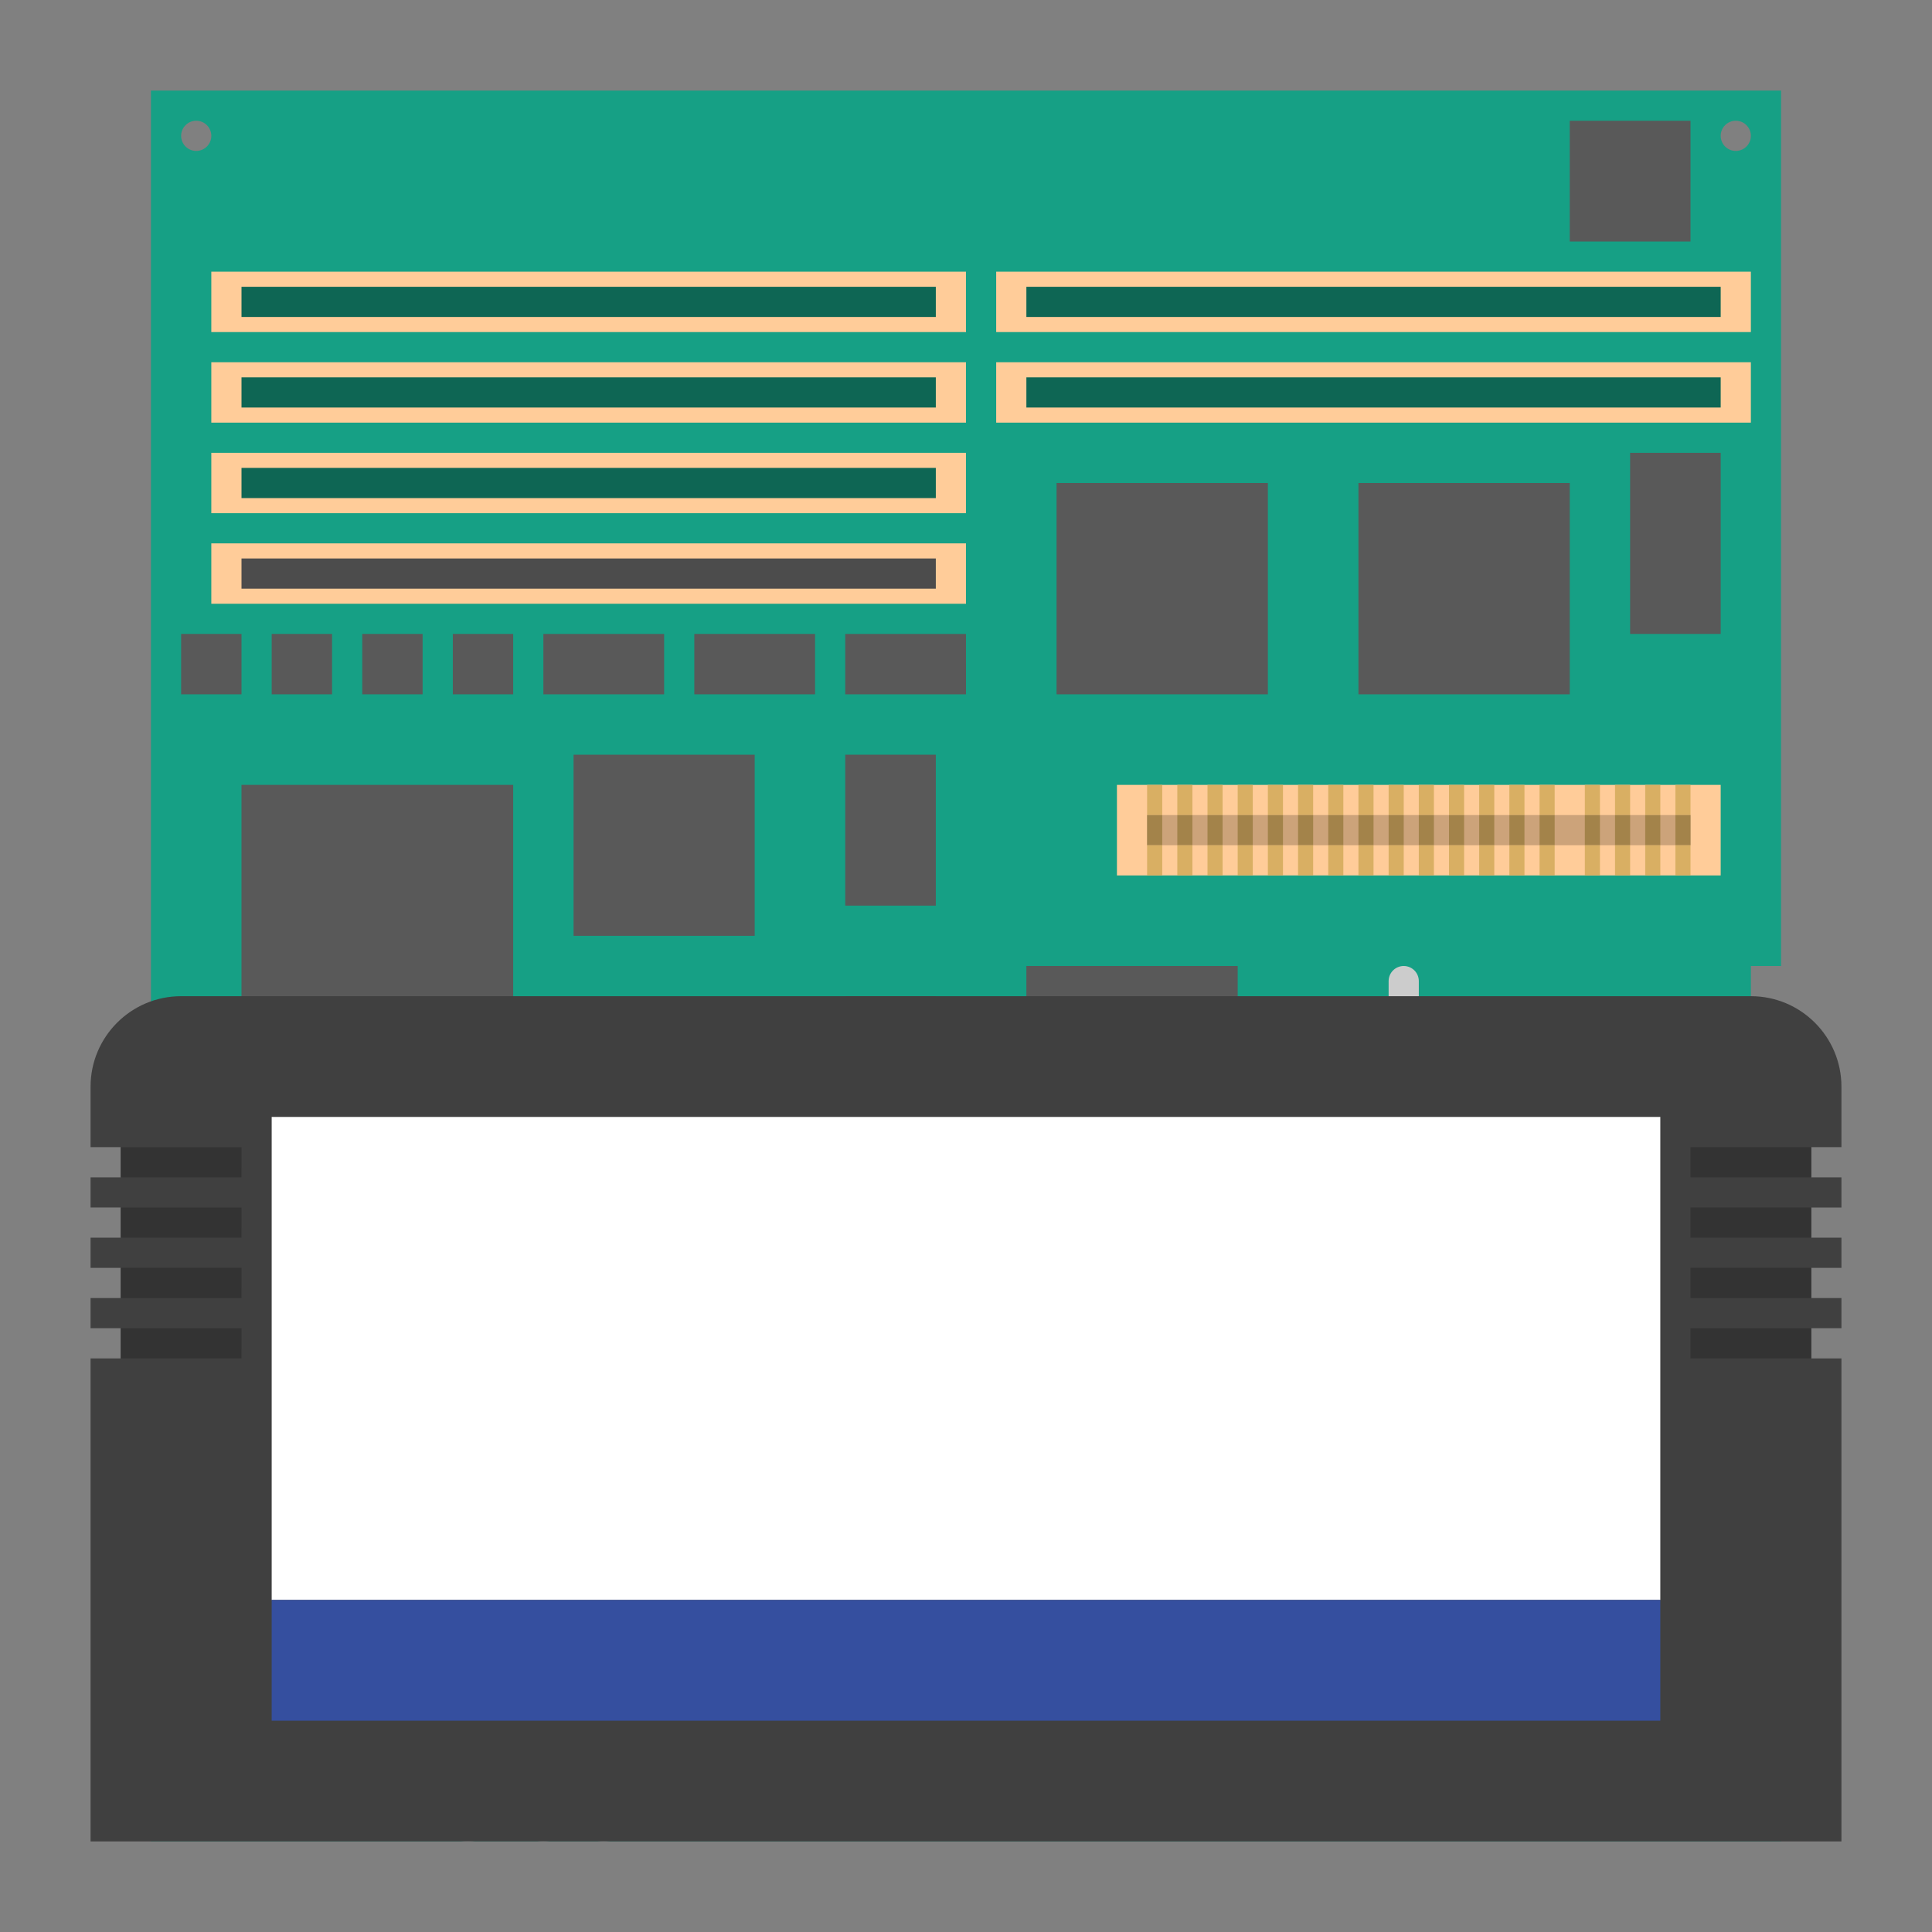 <?xml version="1.0" encoding="UTF-8" standalone="no"?>
<svg
   xmlns:dc="http://purl.org/dc/elements/1.1/"
   xmlns:cc="http://creativecommons.org/ns#"
   xmlns:rdf="http://www.w3.org/1999/02/22-rdf-syntax-ns#"
   xmlns:svg="http://www.w3.org/2000/svg"
   xmlns="http://www.w3.org/2000/svg"
   xmlns:sodipodi="http://sodipodi.sourceforge.net/DTD/sodipodi-0.dtd"
   xmlns:inkscape="http://www.inkscape.org/namespaces/inkscape"
   viewBox="0 0 341.333 341.333"
   height="256"
   width="256"
   xml:space="preserve"
   id="svg2"
   version="1.1"
   sodipodi:docname="Capcom - CP System III-content.svg"
   inkscape:version="0.92.2 (5c3e80d, 2017-08-06)"><rect x="0" y="0" width="341.333" height="341.333" fill="#808080" stroke="none"/><sodipodi:namedview
     pagecolor="#ffffff"
     bordercolor="#666666"
     borderopacity="1"
     objecttolerance="10"
     gridtolerance="10"
     guidetolerance="10"
     inkscape:pageopacity="0"
     inkscape:pageshadow="2"
     inkscape:window-width="730"
     inkscape:window-height="480"
     id="namedview201"
     showgrid="false"
     inkscape:pagecheckerboard="true"
     inkscape:zoom="0.69140623"
     inkscape:cx="170.66667"
     inkscape:cy="170.66667"
     inkscape:window-x="0"
     inkscape:window-y="0"
     inkscape:window-maximized="0"
     inkscape:current-layer="svg2" /><defs
     id="defs6"><clipPath
       id="clipPath18"
       clipPathUnits="userSpaceOnUse"><path
         id="path16"
         d="M 0,256 H 256 V 0 H 0 Z" /></clipPath><clipPath
       id="clipPath26"
       clipPathUnits="userSpaceOnUse"><path
         id="path24"
         d="M 4,252 H 252 V 4 H 4 Z" /></clipPath></defs><g
     id="g22"
     transform="matrix(1.333,0,0,-1.333,0,341.333)" /><path
     id="path38"
     style="fill:#16a085;fill-opacity:1;fill-rule:nonzero;stroke:none;stroke-width:1.333"
     d="m 306.667,26.667 c -1.472,0 -2.667,-1.195 -2.667,-2.667 0,-1.472 1.195,-2.667 2.667,-2.667 1.472,0 2.667,1.195 2.667,2.667 0,1.472 -1.195,2.667 -2.667,2.667 m 0,293.333 c -1.472,0 -2.667,-1.195 -2.667,-2.667 0,-1.472 1.195,-2.667 2.667,-2.667 1.472,0 2.667,1.195 2.667,2.667 0,1.472 -1.195,2.667 -2.667,2.667 M 34.667,26.667 C 33.195,26.667 32,25.472 32,24 c 0,-1.472 1.195,-2.667 2.667,-2.667 1.472,0 2.667,1.195 2.667,2.667 0,1.472 -1.195,2.667 -2.667,2.667 m 0,293.333 C 33.195,320 32,318.805 32,317.333 c 0,-1.472 1.195,-2.667 2.667,-2.667 1.472,0 2.667,1.195 2.667,2.667 0,1.472 -1.195,2.667 -2.667,2.667 M 314.667,170.667 V 16 H 26.667 V 325.333 H 314.667 v -96 h -5.333 V 208 h 5.333 v -16 h -5.333 v -21.333 z"
     inkscape:connector-curvature="0" /><path
     inkscape:connector-curvature="0"
     d="m 149.333,320 h -2.667 v -5.333 h 2.667 z"
     style="fill:#666666;fill-opacity:1;fill-rule:nonzero;stroke:none;stroke-width:1.333"
     id="path40" /><path
     inkscape:connector-curvature="0"
     d="M 154.667,320 H 152 v -5.333 h 2.667 z"
     style="fill:#e77f22;fill-opacity:1;fill-rule:nonzero;stroke:none;stroke-width:1.333"
     id="path42" /><path
     inkscape:connector-curvature="0"
     d="M 138.667,320 H 136 v -5.333 h 2.667 z"
     style="fill:#666666;fill-opacity:1;fill-rule:nonzero;stroke:none;stroke-width:1.333"
     id="path44" /><path
     inkscape:connector-curvature="0"
     d="m 144,320 h -2.667 v -5.333 H 144 Z"
     style="fill:#666666;fill-opacity:1;fill-rule:nonzero;stroke:none;stroke-width:1.333"
     id="path46" /><path
     inkscape:connector-curvature="0"
     d="m 128,320 h -2.667 v -5.333 H 128 Z"
     style="fill:#4b5da7;fill-opacity:1;fill-rule:nonzero;stroke:none;stroke-width:1.333"
     id="path48" /><path
     inkscape:connector-curvature="0"
     d="m 133.333,320 h -2.667 v -5.333 h 2.667 z"
     style="fill:#4b5da7;fill-opacity:1;fill-rule:nonzero;stroke:none;stroke-width:1.333"
     id="path50" /><path
     inkscape:connector-curvature="0"
     d="m 117.333,320 h -2.667 v -5.333 h 2.667 z"
     style="fill:#e77f22;fill-opacity:1;fill-rule:nonzero;stroke:none;stroke-width:1.333"
     id="path52" /><path
     inkscape:connector-curvature="0"
     d="M 122.667,320 H 120 v -5.333 h 2.667 z"
     style="fill:#e77f22;fill-opacity:1;fill-rule:nonzero;stroke:none;stroke-width:1.333"
     id="path54" /><path
     inkscape:connector-curvature="0"
     d="m 160,320 h -2.667 v -5.333 H 160 Z"
     style="fill:#e77f22;fill-opacity:1;fill-rule:nonzero;stroke:none;stroke-width:1.333"
     id="path56" /><path
     inkscape:connector-curvature="0"
     d="m 165.333,320 h -2.667 v -5.333 h 2.667 z"
     style="fill:#e77f22;fill-opacity:1;fill-rule:nonzero;stroke:none;stroke-width:1.333"
     id="path58" /><path
     inkscape:connector-curvature="0"
     d="M 170.667,320 H 168 v -5.333 h 2.667 z"
     style="fill:#e77f22;fill-opacity:1;fill-rule:nonzero;stroke:none;stroke-width:1.333"
     id="path60" /><path
     inkscape:connector-curvature="0"
     d="M 309.333,58.667 H 176 V 48 h 133.333 z"
     style="fill:#ffcc99;fill-opacity:1;fill-rule:nonzero;stroke:none;stroke-width:1.333"
     id="path62" /><path
     inkscape:connector-curvature="0"
     d="M 309.333,74.667 H 176 V 64 h 133.333 z"
     style="fill:#ffcc99;fill-opacity:1;fill-rule:nonzero;stroke:none;stroke-width:1.333"
     id="path64" /><path
     inkscape:connector-curvature="0"
     d="M 304,154.667 H 197.333 v -16 h 106.667 z"
     style="fill:#ffcc99;fill-opacity:1;fill-rule:nonzero;stroke:none;stroke-width:1.333"
     id="path66" /><path
     inkscape:connector-curvature="0"
     d="M 170.667,58.667 H 37.333 V 48 H 170.667 Z"
     style="fill:#ffcc99;fill-opacity:1;fill-rule:nonzero;stroke:none;stroke-width:1.333"
     id="path68" /><path
     inkscape:connector-curvature="0"
     d="M 170.667,74.667 H 37.333 V 64 H 170.667 Z"
     style="fill:#ffcc99;fill-opacity:1;fill-rule:nonzero;stroke:none;stroke-width:1.333"
     id="path70" /><path
     inkscape:connector-curvature="0"
     d="M 170.667,90.667 H 37.333 V 80 H 170.667 Z"
     style="fill:#ffcc99;fill-opacity:1;fill-rule:nonzero;stroke:none;stroke-width:1.333"
     id="path72" /><path
     inkscape:connector-curvature="0"
     d="M 170.667,106.667 H 37.333 V 96 H 170.667 Z"
     style="fill:#ffcc99;fill-opacity:1;fill-rule:nonzero;stroke:none;stroke-width:1.333"
     id="path74" /><path
     inkscape:connector-curvature="0"
     d="m 298.667,149.333 h -96 V 144 h 96 z"
     style="fill:#cca37a;fill-opacity:1;fill-rule:nonzero;stroke:none;stroke-width:1.333"
     id="path76" /><path
     inkscape:connector-curvature="0"
     d="m 205.333,144 h -2.667 v -5.333 h 2.667 z"
     style="fill:#d9af63;fill-opacity:1;fill-rule:nonzero;stroke:none;stroke-width:1.333"
     id="path78" /><path
     inkscape:connector-curvature="0"
     d="m 210.667,144 h -2.667 v -5.333 h 2.667 z"
     style="fill:#d9af63;fill-opacity:1;fill-rule:nonzero;stroke:none;stroke-width:1.333"
     id="path80" /><path
     inkscape:connector-curvature="0"
     d="m 216,144 h -2.667 v -5.333 h 2.667 z"
     style="fill:#d9af63;fill-opacity:1;fill-rule:nonzero;stroke:none;stroke-width:1.333"
     id="path82" /><path
     inkscape:connector-curvature="0"
     d="m 221.333,144 h -2.667 v -5.333 h 2.667 z"
     style="fill:#d9af63;fill-opacity:1;fill-rule:nonzero;stroke:none;stroke-width:1.333"
     id="path84" /><path
     inkscape:connector-curvature="0"
     d="m 226.667,144 h -2.667 v -5.333 h 2.667 z"
     style="fill:#d9af63;fill-opacity:1;fill-rule:nonzero;stroke:none;stroke-width:1.333"
     id="path86" /><path
     inkscape:connector-curvature="0"
     d="m 232,144 h -2.667 v -5.333 h 2.667 z"
     style="fill:#d9af63;fill-opacity:1;fill-rule:nonzero;stroke:none;stroke-width:1.333"
     id="path88" /><path
     inkscape:connector-curvature="0"
     d="m 237.333,144 h -2.667 v -5.333 h 2.667 z"
     style="fill:#d9af63;fill-opacity:1;fill-rule:nonzero;stroke:none;stroke-width:1.333"
     id="path90" /><path
     inkscape:connector-curvature="0"
     d="m 242.667,144 h -2.667 v -5.333 h 2.667 z"
     style="fill:#d9af63;fill-opacity:1;fill-rule:nonzero;stroke:none;stroke-width:1.333"
     id="path92" /><path
     inkscape:connector-curvature="0"
     d="m 248,144 h -2.667 v -5.333 h 2.667 z"
     style="fill:#d9af63;fill-opacity:1;fill-rule:nonzero;stroke:none;stroke-width:1.333"
     id="path94" /><path
     inkscape:connector-curvature="0"
     d="m 253.333,144 h -2.667 v -5.333 h 2.667 z"
     style="fill:#d9af63;fill-opacity:1;fill-rule:nonzero;stroke:none;stroke-width:1.333"
     id="path96" /><path
     inkscape:connector-curvature="0"
     d="m 258.667,144 h -2.667 v -5.333 h 2.667 z"
     style="fill:#d9af63;fill-opacity:1;fill-rule:nonzero;stroke:none;stroke-width:1.333"
     id="path98" /><path
     inkscape:connector-curvature="0"
     d="m 264,144 h -2.667 v -5.333 h 2.667 z"
     style="fill:#d9af63;fill-opacity:1;fill-rule:nonzero;stroke:none;stroke-width:1.333"
     id="path100" /><path
     inkscape:connector-curvature="0"
     d="m 269.333,144 h -2.667 v -5.333 h 2.667 z"
     style="fill:#d9af63;fill-opacity:1;fill-rule:nonzero;stroke:none;stroke-width:1.333"
     id="path102" /><path
     inkscape:connector-curvature="0"
     d="m 274.667,144 h -2.667 v -5.333 h 2.667 z"
     style="fill:#d9af63;fill-opacity:1;fill-rule:nonzero;stroke:none;stroke-width:1.333"
     id="path104" /><path
     inkscape:connector-curvature="0"
     d="m 282.667,144 h -2.667 v -5.333 h 2.667 z"
     style="fill:#d9af63;fill-opacity:1;fill-rule:nonzero;stroke:none;stroke-width:1.333"
     id="path106" /><path
     inkscape:connector-curvature="0"
     d="m 288,144 h -2.667 v -5.333 h 2.667 z"
     style="fill:#d9af63;fill-opacity:1;fill-rule:nonzero;stroke:none;stroke-width:1.333"
     id="path108" /><path
     inkscape:connector-curvature="0"
     d="m 293.333,144 h -2.667 v -5.333 h 2.667 z"
     style="fill:#d9af63;fill-opacity:1;fill-rule:nonzero;stroke:none;stroke-width:1.333"
     id="path110" /><path
     inkscape:connector-curvature="0"
     d="m 298.667,144 h -2.667 v -5.333 h 2.667 z"
     style="fill:#d9af63;fill-opacity:1;fill-rule:nonzero;stroke:none;stroke-width:1.333"
     id="path112" /><path
     inkscape:connector-curvature="0"
     d="m 205.333,149.333 h -2.667 V 144 h 2.667 z"
     style="fill:#a3834a;fill-opacity:1;fill-rule:nonzero;stroke:none;stroke-width:1.333"
     id="path114" /><path
     inkscape:connector-curvature="0"
     d="m 210.667,149.333 h -2.667 V 144 h 2.667 z"
     style="fill:#a3834a;fill-opacity:1;fill-rule:nonzero;stroke:none;stroke-width:1.333"
     id="path116" /><path
     inkscape:connector-curvature="0"
     d="m 216,149.333 h -2.667 V 144 h 2.667 z"
     style="fill:#a3834a;fill-opacity:1;fill-rule:nonzero;stroke:none;stroke-width:1.333"
     id="path118" /><path
     inkscape:connector-curvature="0"
     d="m 221.333,149.333 h -2.667 V 144 h 2.667 z"
     style="fill:#a3834a;fill-opacity:1;fill-rule:nonzero;stroke:none;stroke-width:1.333"
     id="path120" /><path
     inkscape:connector-curvature="0"
     d="m 226.667,149.333 h -2.667 V 144 h 2.667 z"
     style="fill:#a3834a;fill-opacity:1;fill-rule:nonzero;stroke:none;stroke-width:1.333"
     id="path122" /><path
     inkscape:connector-curvature="0"
     d="m 232,149.333 h -2.667 V 144 h 2.667 z"
     style="fill:#a3834a;fill-opacity:1;fill-rule:nonzero;stroke:none;stroke-width:1.333"
     id="path124" /><path
     inkscape:connector-curvature="0"
     d="m 237.333,149.333 h -2.667 V 144 h 2.667 z"
     style="fill:#a3834a;fill-opacity:1;fill-rule:nonzero;stroke:none;stroke-width:1.333"
     id="path126" /><path
     inkscape:connector-curvature="0"
     d="m 242.667,149.333 h -2.667 V 144 h 2.667 z"
     style="fill:#a3834a;fill-opacity:1;fill-rule:nonzero;stroke:none;stroke-width:1.333"
     id="path128" /><path
     inkscape:connector-curvature="0"
     d="m 248,149.333 h -2.667 V 144 h 2.667 z"
     style="fill:#a3834a;fill-opacity:1;fill-rule:nonzero;stroke:none;stroke-width:1.333"
     id="path130" /><path
     inkscape:connector-curvature="0"
     d="m 253.333,149.333 h -2.667 V 144 h 2.667 z"
     style="fill:#a3834a;fill-opacity:1;fill-rule:nonzero;stroke:none;stroke-width:1.333"
     id="path132" /><path
     inkscape:connector-curvature="0"
     d="m 258.667,149.333 h -2.667 V 144 h 2.667 z"
     style="fill:#a3834a;fill-opacity:1;fill-rule:nonzero;stroke:none;stroke-width:1.333"
     id="path134" /><path
     inkscape:connector-curvature="0"
     d="m 264,149.333 h -2.667 V 144 h 2.667 z"
     style="fill:#a3834a;fill-opacity:1;fill-rule:nonzero;stroke:none;stroke-width:1.333"
     id="path136" /><path
     inkscape:connector-curvature="0"
     d="m 269.333,149.333 h -2.667 V 144 h 2.667 z"
     style="fill:#a3834a;fill-opacity:1;fill-rule:nonzero;stroke:none;stroke-width:1.333"
     id="path138" /><path
     inkscape:connector-curvature="0"
     d="m 274.667,149.333 h -2.667 V 144 h 2.667 z"
     style="fill:#a3834a;fill-opacity:1;fill-rule:nonzero;stroke:none;stroke-width:1.333"
     id="path140" /><path
     inkscape:connector-curvature="0"
     d="m 282.667,149.333 h -2.667 V 144 h 2.667 z"
     style="fill:#a3834a;fill-opacity:1;fill-rule:nonzero;stroke:none;stroke-width:1.333"
     id="path142" /><path
     inkscape:connector-curvature="0"
     d="m 288,149.333 h -2.667 V 144 h 2.667 z"
     style="fill:#a3834a;fill-opacity:1;fill-rule:nonzero;stroke:none;stroke-width:1.333"
     id="path144" /><path
     inkscape:connector-curvature="0"
     d="m 293.333,149.333 h -2.667 V 144 h 2.667 z"
     style="fill:#a3834a;fill-opacity:1;fill-rule:nonzero;stroke:none;stroke-width:1.333"
     id="path146" /><path
     inkscape:connector-curvature="0"
     d="m 298.667,149.333 h -2.667 V 144 h 2.667 z"
     style="fill:#a3834a;fill-opacity:1;fill-rule:nonzero;stroke:none;stroke-width:1.333"
     id="path148" /><path
     inkscape:connector-curvature="0"
     d="m 205.333,154.667 h -2.667 v -5.333 h 2.667 z"
     style="fill:#d9af63;fill-opacity:1;fill-rule:nonzero;stroke:none;stroke-width:1.333"
     id="path150" /><path
     inkscape:connector-curvature="0"
     d="m 210.667,154.667 h -2.667 v -5.333 h 2.667 z"
     style="fill:#d9af63;fill-opacity:1;fill-rule:nonzero;stroke:none;stroke-width:1.333"
     id="path152" /><path
     inkscape:connector-curvature="0"
     d="m 216,154.667 h -2.667 v -5.333 h 2.667 z"
     style="fill:#d9af63;fill-opacity:1;fill-rule:nonzero;stroke:none;stroke-width:1.333"
     id="path154" /><path
     inkscape:connector-curvature="0"
     d="m 221.333,154.667 h -2.667 v -5.333 h 2.667 z"
     style="fill:#d9af63;fill-opacity:1;fill-rule:nonzero;stroke:none;stroke-width:1.333"
     id="path156" /><path
     inkscape:connector-curvature="0"
     d="m 226.667,154.667 h -2.667 v -5.333 h 2.667 z"
     style="fill:#d9af63;fill-opacity:1;fill-rule:nonzero;stroke:none;stroke-width:1.333"
     id="path158" /><path
     inkscape:connector-curvature="0"
     d="m 232,154.667 h -2.667 v -5.333 h 2.667 z"
     style="fill:#d9af63;fill-opacity:1;fill-rule:nonzero;stroke:none;stroke-width:1.333"
     id="path160" /><path
     inkscape:connector-curvature="0"
     d="m 237.333,154.667 h -2.667 v -5.333 h 2.667 z"
     style="fill:#d9af63;fill-opacity:1;fill-rule:nonzero;stroke:none;stroke-width:1.333"
     id="path162" /><path
     inkscape:connector-curvature="0"
     d="m 242.667,154.667 h -2.667 v -5.333 h 2.667 z"
     style="fill:#d9af63;fill-opacity:1;fill-rule:nonzero;stroke:none;stroke-width:1.333"
     id="path164" /><path
     inkscape:connector-curvature="0"
     d="m 248,154.667 h -2.667 v -5.333 h 2.667 z"
     style="fill:#d9af63;fill-opacity:1;fill-rule:nonzero;stroke:none;stroke-width:1.333"
     id="path166" /><path
     inkscape:connector-curvature="0"
     d="m 253.333,154.667 h -2.667 v -5.333 h 2.667 z"
     style="fill:#d9af63;fill-opacity:1;fill-rule:nonzero;stroke:none;stroke-width:1.333"
     id="path168" /><path
     inkscape:connector-curvature="0"
     d="m 258.667,154.667 h -2.667 v -5.333 h 2.667 z"
     style="fill:#d9af63;fill-opacity:1;fill-rule:nonzero;stroke:none;stroke-width:1.333"
     id="path170" /><path
     inkscape:connector-curvature="0"
     d="m 264,154.667 h -2.667 v -5.333 h 2.667 z"
     style="fill:#d9af63;fill-opacity:1;fill-rule:nonzero;stroke:none;stroke-width:1.333"
     id="path172" /><path
     inkscape:connector-curvature="0"
     d="m 269.333,154.667 h -2.667 v -5.333 h 2.667 z"
     style="fill:#d9af63;fill-opacity:1;fill-rule:nonzero;stroke:none;stroke-width:1.333"
     id="path174" /><path
     inkscape:connector-curvature="0"
     d="m 274.667,154.667 h -2.667 v -5.333 h 2.667 z"
     style="fill:#d9af63;fill-opacity:1;fill-rule:nonzero;stroke:none;stroke-width:1.333"
     id="path176" /><path
     inkscape:connector-curvature="0"
     d="m 282.667,154.667 h -2.667 v -5.333 h 2.667 z"
     style="fill:#d9af63;fill-opacity:1;fill-rule:nonzero;stroke:none;stroke-width:1.333"
     id="path178" /><path
     inkscape:connector-curvature="0"
     d="m 288,154.667 h -2.667 v -5.333 h 2.667 z"
     style="fill:#d9af63;fill-opacity:1;fill-rule:nonzero;stroke:none;stroke-width:1.333"
     id="path180" /><path
     inkscape:connector-curvature="0"
     d="m 293.333,154.667 h -2.667 v -5.333 h 2.667 z"
     style="fill:#d9af63;fill-opacity:1;fill-rule:nonzero;stroke:none;stroke-width:1.333"
     id="path182" /><path
     inkscape:connector-curvature="0"
     d="m 298.667,154.667 h -2.667 v -5.333 h 2.667 z"
     style="fill:#d9af63;fill-opacity:1;fill-rule:nonzero;stroke:none;stroke-width:1.333"
     id="path184" /><path
     inkscape:connector-curvature="0"
     d="M 165.333,56 H 42.667 V 50.667 H 165.333 Z"
     style="fill:#0e6654;fill-opacity:1;fill-rule:nonzero;stroke:none;stroke-width:1.333"
     id="path186" /><path
     inkscape:connector-curvature="0"
     d="M 165.333,72 H 42.667 V 66.667 H 165.333 Z"
     style="fill:#0e6654;fill-opacity:1;fill-rule:nonzero;stroke:none;stroke-width:1.333"
     id="path188" /><path
     inkscape:connector-curvature="0"
     d="M 304,56 H 181.333 v -5.333 h 122.667 z"
     style="fill:#0e6654;fill-opacity:1;fill-rule:nonzero;stroke:none;stroke-width:1.333"
     id="path190" /><path
     inkscape:connector-curvature="0"
     d="M 304,72 H 181.333 V 66.667 h 122.667 z"
     style="fill:#0e6654;fill-opacity:1;fill-rule:nonzero;stroke:none;stroke-width:1.333"
     id="path192" /><path
     inkscape:connector-curvature="0"
     d="M 165.333,88 H 42.667 V 82.667 H 165.333 Z"
     style="fill:#0e6654;fill-opacity:1;fill-rule:nonzero;stroke:none;stroke-width:1.333"
     id="path194" /><path
     inkscape:connector-curvature="0"
     d="M 165.333,104 H 42.667 V 98.667 H 165.333 Z"
     style="fill:#4c4c4c;fill-opacity:1;fill-rule:nonzero;stroke:none;stroke-width:1.333"
     id="path196" /><path
     inkscape:connector-curvature="0"
     d="M 224,122.667 H 186.667 V 85.333 h 37.333 z"
     style="fill:#595959;fill-opacity:1;fill-rule:nonzero;stroke:none;stroke-width:1.333"
     id="path198" /><path
     inkscape:connector-curvature="0"
     d="M 277.333,122.667 H 240 V 85.333 h 37.333 z"
     style="fill:#595959;fill-opacity:1;fill-rule:nonzero;stroke:none;stroke-width:1.333"
     id="path200" /><path
     inkscape:connector-curvature="0"
     d="m 304,112 h -16 V 80 h 16 z"
     style="fill:#595959;fill-opacity:1;fill-rule:nonzero;stroke:none;stroke-width:1.333"
     id="path202" /><path
     inkscape:connector-curvature="0"
     d="M 298.667,42.667 H 277.333 V 21.333 h 21.333 z"
     style="fill:#595959;fill-opacity:1;fill-rule:nonzero;stroke:none;stroke-width:1.333"
     id="path204" /><path
     inkscape:connector-curvature="0"
     d="M 90.667,186.667 H 42.667 v -48 h 48 z"
     style="fill:#595959;fill-opacity:1;fill-rule:nonzero;stroke:none;stroke-width:1.333"
     id="path206" /><path
     inkscape:connector-curvature="0"
     d="m 133.333,165.333 h -32 v -32 h 32 z"
     style="fill:#595959;fill-opacity:1;fill-rule:nonzero;stroke:none;stroke-width:1.333"
     id="path208" /><path
     inkscape:connector-curvature="0"
     d="m 165.333,160 h -16 v -26.667 h 16 z"
     style="fill:#595959;fill-opacity:1;fill-rule:nonzero;stroke:none;stroke-width:1.333"
     id="path210" /><path
     inkscape:connector-curvature="0"
     d="m 165.333,186.667 h -16 V 176 h 16 z"
     style="fill:#595959;fill-opacity:1;fill-rule:nonzero;stroke:none;stroke-width:1.333"
     id="path212" /><path
     inkscape:connector-curvature="0"
     d="m 149.333,224 h -10.667 v -26.667 h 10.667 z"
     style="fill:#595959;fill-opacity:1;fill-rule:nonzero;stroke:none;stroke-width:1.333"
     id="path214" /><path
     inkscape:connector-curvature="0"
     d="m 165.333,224 h -10.667 v -26.667 h 10.667 z"
     style="fill:#595959;fill-opacity:1;fill-rule:nonzero;stroke:none;stroke-width:1.333"
     id="path216" /><path
     inkscape:connector-curvature="0"
     d="m 218.667,208 h -37.333 v -37.333 h 37.333 z"
     style="fill:#595959;fill-opacity:1;fill-rule:nonzero;stroke:none;stroke-width:1.333"
     id="path218" /><path
     inkscape:connector-curvature="0"
     d="M 48,250.667 H 37.333 v -32 h 10.667 z"
     style="fill:#595959;fill-opacity:1;fill-rule:nonzero;stroke:none;stroke-width:1.333"
     id="path220" /><path
     inkscape:connector-curvature="0"
     d="M 64,250.667 H 53.333 v -32 h 10.667 z"
     style="fill:#595959;fill-opacity:1;fill-rule:nonzero;stroke:none;stroke-width:1.333"
     id="path222" /><path
     inkscape:connector-curvature="0"
     d="M 80,250.667 H 69.333 v -32 h 10.667 z"
     style="fill:#595959;fill-opacity:1;fill-rule:nonzero;stroke:none;stroke-width:1.333"
     id="path224" /><path
     inkscape:connector-curvature="0"
     d="M 96,250.667 H 85.333 v -32 h 10.667 z"
     style="fill:#595959;fill-opacity:1;fill-rule:nonzero;stroke:none;stroke-width:1.333"
     id="path226" /><path
     inkscape:connector-curvature="0"
     d="m 112,250.667 h -10.667 v -32 H 112 Z"
     style="fill:#595959;fill-opacity:1;fill-rule:nonzero;stroke:none;stroke-width:1.333"
     id="path228" /><path
     inkscape:connector-curvature="0"
     d="M 128,240 H 117.333 V 229.333 H 128 Z"
     style="fill:#595959;fill-opacity:1;fill-rule:nonzero;stroke:none;stroke-width:1.333"
     id="path230" /><path
     inkscape:connector-curvature="0"
     d="M 144,240 H 133.333 V 229.333 H 144 Z"
     style="fill:#595959;fill-opacity:1;fill-rule:nonzero;stroke:none;stroke-width:1.333"
     id="path232" /><path
     inkscape:connector-curvature="0"
     d="M 160,240 H 149.333 V 229.333 H 160 Z"
     style="fill:#595959;fill-opacity:1;fill-rule:nonzero;stroke:none;stroke-width:1.333"
     id="path234" /><path
     inkscape:connector-curvature="0"
     d="M 176,240 H 165.333 V 229.333 H 176 Z"
     style="fill:#595959;fill-opacity:1;fill-rule:nonzero;stroke:none;stroke-width:1.333"
     id="path236" /><path
     inkscape:connector-curvature="0"
     d="m 128,250.667 h -10.667 v -5.333 H 128 Z"
     style="fill:#595959;fill-opacity:1;fill-rule:nonzero;stroke:none;stroke-width:1.333"
     id="path238" /><path
     inkscape:connector-curvature="0"
     d="m 144,250.667 h -10.667 v -5.333 H 144 Z"
     style="fill:#595959;fill-opacity:1;fill-rule:nonzero;stroke:none;stroke-width:1.333"
     id="path240" /><path
     inkscape:connector-curvature="0"
     d="m 160,250.667 h -10.667 v -5.333 H 160 Z"
     style="fill:#595959;fill-opacity:1;fill-rule:nonzero;stroke:none;stroke-width:1.333"
     id="path242" /><path
     inkscape:connector-curvature="0"
     d="m 176,250.667 h -10.667 v -5.333 H 176 Z"
     style="fill:#595959;fill-opacity:1;fill-rule:nonzero;stroke:none;stroke-width:1.333"
     id="path244" /><path
     inkscape:connector-curvature="0"
     d="M 170.667,122.667 H 149.333 V 112 h 21.333 z"
     style="fill:#595959;fill-opacity:1;fill-rule:nonzero;stroke:none;stroke-width:1.333"
     id="path246" /><path
     inkscape:connector-curvature="0"
     d="M 144,122.667 H 122.667 V 112 H 144 Z"
     style="fill:#595959;fill-opacity:1;fill-rule:nonzero;stroke:none;stroke-width:1.333"
     id="path248" /><path
     inkscape:connector-curvature="0"
     d="M 117.333,122.667 H 96 V 112 h 21.333 z"
     style="fill:#595959;fill-opacity:1;fill-rule:nonzero;stroke:none;stroke-width:1.333"
     id="path250" /><path
     inkscape:connector-curvature="0"
     d="M 74.667,122.667 H 64 V 112 h 10.667 z"
     style="fill:#595959;fill-opacity:1;fill-rule:nonzero;stroke:none;stroke-width:1.333"
     id="path252" /><path
     inkscape:connector-curvature="0"
     d="M 42.667,122.667 H 32 V 112 h 10.667 z"
     style="fill:#595959;fill-opacity:1;fill-rule:nonzero;stroke:none;stroke-width:1.333"
     id="path254" /><path
     inkscape:connector-curvature="0"
     d="M 90.667,122.667 H 80 V 112 h 10.667 z"
     style="fill:#595959;fill-opacity:1;fill-rule:nonzero;stroke:none;stroke-width:1.333"
     id="path256" /><path
     inkscape:connector-curvature="0"
     d="M 58.667,122.667 H 48 V 112 h 10.667 z"
     style="fill:#595959;fill-opacity:1;fill-rule:nonzero;stroke:none;stroke-width:1.333"
     id="path258" /><path
     inkscape:connector-curvature="0"
     d="M 208,282.667 H 197.333 V 256 h 10.667 z"
     style="fill:#595959;fill-opacity:1;fill-rule:nonzero;stroke:none;stroke-width:1.333"
     id="path260" /><path
     inkscape:connector-curvature="0"
     d="M 229.333,282.667 H 218.667 V 256 h 10.667 z"
     style="fill:#595959;fill-opacity:1;fill-rule:nonzero;stroke:none;stroke-width:1.333"
     id="path262" /><path
     inkscape:connector-curvature="0"
     d="M 256,314.667 H 245.333 V 288 h 10.667 z"
     style="fill:#595959;fill-opacity:1;fill-rule:nonzero;stroke:none;stroke-width:1.333"
     id="path264" /><path
     inkscape:connector-curvature="0"
     d="M 277.333,314.667 H 266.667 V 288 h 10.667 z"
     style="fill:#595959;fill-opacity:1;fill-rule:nonzero;stroke:none;stroke-width:1.333"
     id="path266" /><path
     inkscape:connector-curvature="0"
     d="M 106.667,272 H 90.667 v -16 h 16 z"
     style="fill:#b3b3b3;fill-opacity:1;fill-rule:nonzero;stroke:none;stroke-width:1.333"
     id="path268" /><path
     id="path272"
     style="fill:#595959;fill-opacity:1;fill-rule:nonzero;stroke:none;stroke-width:1.333"
     d="m 104,264 c 0,2.945 -2.388,5.333 -5.333,5.333 -2.945,0 -5.333,-2.388 -5.333,-5.333 0,-2.945 2.388,-5.333 5.333,-5.333 C 101.612,258.667 104,261.055 104,264"
     inkscape:connector-curvature="0" /><path
     inkscape:connector-curvature="0"
     d="m 304,309.333 h -16 v -16 h 16 z"
     style="fill:#b3b3b3;fill-opacity:1;fill-rule:nonzero;stroke:none;stroke-width:1.333"
     id="path274" /><path
     id="path278"
     style="fill:#354f9f;fill-opacity:1;fill-rule:nonzero;stroke:none;stroke-width:1.333"
     d="m 301.333,301.333 c 0,2.945 -2.388,5.333 -5.333,5.333 -2.945,0 -5.333,-2.388 -5.333,-5.333 0,-2.945 2.388,-5.333 5.333,-5.333 2.945,0 5.333,2.388 5.333,5.333"
     inkscape:connector-curvature="0" /><path
     inkscape:connector-curvature="0"
     d="M 122.667,277.333 H 112 V 256 h 10.667 z"
     style="fill:#595959;fill-opacity:1;fill-rule:nonzero;stroke:none;stroke-width:1.333"
     id="path280" /><path
     inkscape:connector-curvature="0"
     d="m 170.667,277.333 h -16 v -16 h 16 z"
     style="fill:#595959;fill-opacity:1;fill-rule:nonzero;stroke:none;stroke-width:1.333"
     id="path282" /><path
     id="path286"
     style="fill:#cccccc;fill-opacity:1;fill-rule:nonzero;stroke:none;stroke-width:1.333"
     d="m 85.333,282.667 c 0,2.945 -2.388,5.333 -5.333,5.333 -2.945,0 -5.333,-2.388 -5.333,-5.333 0,-2.945 2.388,-5.333 5.333,-5.333 2.945,0 5.333,2.388 5.333,5.333"
     inkscape:connector-curvature="0" /><path
     id="path290"
     style="fill:#cccccc;fill-opacity:1;fill-rule:nonzero;stroke:none;stroke-width:1.333"
     d="m 85.333,298.667 c 0,2.945 -2.388,5.333 -5.333,5.333 -2.945,0 -5.333,-2.388 -5.333,-5.333 0,-2.945 2.388,-5.333 5.333,-5.333 2.945,0 5.333,2.388 5.333,5.333"
     inkscape:connector-curvature="0" /><path
     id="path294"
     style="fill:#cccccc;fill-opacity:1;fill-rule:nonzero;stroke:none;stroke-width:1.333"
     d="m 90.667,317.333 c 0,4.417 -3.583,8 -8,8 -4.417,0 -8,-3.583 -8,-8 0,-4.417 3.583,-8 8,-8 4.417,0 8,3.583 8,8"
     inkscape:connector-curvature="0" /><path
     id="path298"
     style="fill:#cccccc;fill-opacity:1;fill-rule:nonzero;stroke:none;stroke-width:1.333"
     d="m 101.333,320 c 0,2.945 -2.388,5.333 -5.333,5.333 -2.945,0 -5.333,-2.388 -5.333,-5.333 0,-2.945 2.388,-5.333 5.333,-5.333 2.945,0 5.333,2.388 5.333,5.333"
     inkscape:connector-curvature="0" /><path
     id="path302"
     style="fill:#cccccc;fill-opacity:1;fill-rule:nonzero;stroke:none;stroke-width:1.333"
     d="m 112,320 c 0,2.945 -2.388,5.333 -5.333,5.333 -2.945,0 -5.333,-2.388 -5.333,-5.333 0,-2.945 2.388,-5.333 5.333,-5.333 2.945,0 5.333,2.388 5.333,5.333"
     inkscape:connector-curvature="0" /><path
     id="path306"
     style="fill:#cccccc;fill-opacity:1;fill-rule:nonzero;stroke:none;stroke-width:1.333"
     d="m 96,290.667 c 0,1.472 -1.195,2.667 -2.667,2.667 -1.472,0 -2.667,-1.195 -2.667,-2.667 0,-1.472 1.195,-2.667 2.667,-2.667 1.472,0 2.667,1.195 2.667,2.667"
     inkscape:connector-curvature="0" /><path
     id="path310"
     style="fill:#cccccc;fill-opacity:1;fill-rule:nonzero;stroke:none;stroke-width:1.333"
     d="m 96,280 c 0,1.472 -1.195,2.667 -2.667,2.667 -1.472,0 -2.667,-1.195 -2.667,-2.667 0,-1.472 1.195,-2.667 2.667,-2.667 1.472,0 2.667,1.195 2.667,2.667"
     inkscape:connector-curvature="0" /><path
     id="path314"
     style="fill:#cccccc;fill-opacity:1;fill-rule:nonzero;stroke:none;stroke-width:1.333"
     d="m 106.667,280 c 0,1.472 -1.195,2.667 -2.667,2.667 -1.472,0 -2.667,-1.195 -2.667,-2.667 0,-1.472 1.195,-2.667 2.667,-2.667 1.472,0 2.667,1.195 2.667,2.667"
     inkscape:connector-curvature="0" /><path
     id="path318"
     style="fill:#cccccc;fill-opacity:1;fill-rule:nonzero;stroke:none;stroke-width:1.333"
     d="m 106.667,290.667 c 0,1.472 -1.195,2.667 -2.667,2.667 -1.472,0 -2.667,-1.195 -2.667,-2.667 0,-1.472 1.195,-2.667 2.667,-2.667 1.472,0 2.667,1.195 2.667,2.667"
     inkscape:connector-curvature="0" /><path
     id="path322"
     style="fill:#cccccc;fill-opacity:1;fill-rule:nonzero;stroke:none;stroke-width:1.333"
     d="m 117.333,290.667 c 0,1.472 -1.195,2.667 -2.667,2.667 -1.472,0 -2.667,-1.195 -2.667,-2.667 0,-1.472 1.195,-2.667 2.667,-2.667 1.472,0 2.667,1.195 2.667,2.667"
     inkscape:connector-curvature="0" /><path
     id="path326"
     style="fill:#cccccc;fill-opacity:1;fill-rule:nonzero;stroke:none;stroke-width:1.333"
     d="m 128,290.667 c 0,1.472 -1.195,2.667 -2.667,2.667 -1.472,0 -2.667,-1.195 -2.667,-2.667 0,-1.472 1.195,-2.667 2.667,-2.667 1.472,0 2.667,1.195 2.667,2.667"
     inkscape:connector-curvature="0" /><path
     id="path330"
     style="fill:#cccccc;fill-opacity:1;fill-rule:nonzero;stroke:none;stroke-width:1.333"
     d="m 248,229.333 v 0 c -1.472,0 -2.667,-1.195 -2.667,-2.667 v -5.333 c 0,-1.472 1.195,-2.667 2.667,-2.667 1.472,0 2.667,1.195 2.667,2.667 v 5.333 c 0,1.472 -1.195,2.667 -2.667,2.667"
     inkscape:connector-curvature="0" /><path
     id="path334"
     style="fill:#cccccc;fill-opacity:1;fill-rule:nonzero;stroke:none;stroke-width:1.333"
     d="m 248,202.667 v 0 c -1.472,0 -2.667,-1.195 -2.667,-2.667 v -5.333 c 0,-1.472 1.195,-2.667 2.667,-2.667 1.472,0 2.667,1.195 2.667,2.667 V 200 c 0,1.472 -1.195,2.667 -2.667,2.667"
     inkscape:connector-curvature="0" /><path
     id="path338"
     style="fill:#cccccc;fill-opacity:1;fill-rule:nonzero;stroke:none;stroke-width:1.333"
     d="m 301.333,202.667 v 0 c -1.472,0 -2.667,-1.195 -2.667,-2.667 v -5.333 c 0,-1.472 1.195,-2.667 2.667,-2.667 1.472,0 2.667,1.195 2.667,2.667 V 200 c 0,1.472 -1.195,2.667 -2.667,2.667"
     inkscape:connector-curvature="0" /><path
     id="path342"
     style="fill:#cccccc;fill-opacity:1;fill-rule:nonzero;stroke:none;stroke-width:1.333"
     d="m 248,181.333 v 0 c -1.472,0 -2.667,-1.195 -2.667,-2.667 v -5.333 c 0,-1.472 1.195,-2.667 2.667,-2.667 1.472,0 2.667,1.195 2.667,2.667 v 5.333 c 0,1.472 -1.195,2.667 -2.667,2.667"
     inkscape:connector-curvature="0" /><path
     inkscape:connector-curvature="0"
     d="M 69.333,309.333 H 32 V 304 h 37.333 z"
     style="fill:#595959;fill-opacity:1;fill-rule:nonzero;stroke:none;stroke-width:1.333"
     id="path344" /><path
     inkscape:connector-curvature="0"
     d="M 69.333,298.667 H 32 v -5.333 h 37.333 z"
     style="fill:#595959;fill-opacity:1;fill-rule:nonzero;stroke:none;stroke-width:1.333"
     id="path346" /><path
     inkscape:connector-curvature="0"
     d="M 69.333,288 H 32 v -5.333 h 37.333 z"
     style="fill:#595959;fill-opacity:1;fill-rule:nonzero;stroke:none;stroke-width:1.333"
     id="path348" /><path
     inkscape:connector-curvature="0"
     d="M 69.333,277.333 H 32 V 272 h 37.333 z"
     style="fill:#595959;fill-opacity:1;fill-rule:nonzero;stroke:none;stroke-width:1.333"
     id="path350" /><path
     inkscape:connector-curvature="0"
     d="M 69.333,266.667 H 32 v -5.333 h 37.333 z"
     style="fill:#595959;fill-opacity:1;fill-rule:nonzero;stroke:none;stroke-width:1.333"
     id="path352" /><path
     inkscape:connector-curvature="0"
     d="M 69.333,309.333 H 58.667 v -48 h 10.667 z"
     style="fill:#4c4c4c;fill-opacity:1;fill-rule:nonzero;stroke:none;stroke-width:1.333"
     id="path354" /><path
     inkscape:connector-curvature="0"
     d="m 186.667,320 h -5.333 v -32 h 5.333 z"
     style="fill:#4c4c4c;fill-opacity:1;fill-rule:nonzero;stroke:none;stroke-width:1.333"
     id="path356" /><path
     inkscape:connector-curvature="0"
     d="M 197.333,320 H 192 v -32 h 5.333 z"
     style="fill:#4c4c4c;fill-opacity:1;fill-rule:nonzero;stroke:none;stroke-width:1.333"
     id="path358" /><path
     inkscape:connector-curvature="0"
     d="m 208,320 h -5.333 v -32 h 5.333 z"
     style="fill:#4c4c4c;fill-opacity:1;fill-rule:nonzero;stroke:none;stroke-width:1.333"
     id="path360" /><path
     inkscape:connector-curvature="0"
     d="m 218.667,320 h -5.333 v -32 h 5.333 z"
     style="fill:#4c4c4c;fill-opacity:1;fill-rule:nonzero;stroke:none;stroke-width:1.333"
     id="path362" /><path
     inkscape:connector-curvature="0"
     d="m 229.333,320 h -5.333 v -32 h 5.333 z"
     style="fill:#4c4c4c;fill-opacity:1;fill-rule:nonzero;stroke:none;stroke-width:1.333"
     id="path364" /><path
     inkscape:connector-curvature="0"
     d="m 192,320 h -5.333 V 288 H 192 Z"
     style="fill:#333333;fill-opacity:1;fill-rule:nonzero;stroke:none;stroke-width:1.333"
     id="path366" /><path
     inkscape:connector-curvature="0"
     d="m 202.667,320 h -5.333 v -32 h 5.333 z"
     style="fill:#333333;fill-opacity:1;fill-rule:nonzero;stroke:none;stroke-width:1.333"
     id="path368" /><path
     inkscape:connector-curvature="0"
     d="m 213.333,320 h -5.333 v -32 h 5.333 z"
     style="fill:#333333;fill-opacity:1;fill-rule:nonzero;stroke:none;stroke-width:1.333"
     id="path370" /><path
     inkscape:connector-curvature="0"
     d="m 224,320 h -5.333 v -32 h 5.333 z"
     style="fill:#333333;fill-opacity:1;fill-rule:nonzero;stroke:none;stroke-width:1.333"
     id="path372" /><path
     inkscape:connector-curvature="0"
     d="m 234.667,320 h -5.333 v -32 h 5.333 z"
     style="fill:#333333;fill-opacity:1;fill-rule:nonzero;stroke:none;stroke-width:1.333"
     id="path374" /><path
     inkscape:connector-curvature="0"
     d="m 240,320 h -5.333 v -32 h 5.333 z"
     style="fill:#4c4c4c;fill-opacity:1;fill-rule:nonzero;stroke:none;stroke-width:1.333"
     id="path376" /><path
     id="path380"
     style="fill:#404040;fill-opacity:1;fill-rule:nonzero;stroke:none;stroke-width:1.333"
     d="m 320,240 v -5.333 h 5.333 v -5.333 h -5.333 V 224 h 5.333 v -5.333 h -5.333 v -5.333 h 5.333 V 208 h -5.333 v -5.333 h 5.333 V 192 c 0,-8.836 -7.164,-16 -16,-16 H 32 c -8.836,0 -16,7.164 -16,16 v 10.667 h 5.333 V 208 h -5.333 v 5.333 h 5.333 v 5.333 H 16 V 224 h 5.333 v 5.333 h -5.333 v 5.333 h 5.333 V 240 h -5.333 v 85.333 H 325.333 V 240 Z"
     inkscape:connector-curvature="0" /><path
     inkscape:connector-curvature="0"
     d="M 293.333,282.667 H 48 V 197.333 H 293.333 Z"
     style="fill:#ffffff;fill-opacity:1;fill-rule:nonzero;stroke:none;stroke-width:1.333"
     id="path382" /><path
     inkscape:connector-curvature="0"
     d="M 293.333,304 H 48 V 282.667 H 293.333 Z"
     style="fill:#354f9f;fill-opacity:1;fill-rule:nonzero;stroke:none;stroke-width:1.333"
     id="path384" /><path
     inkscape:connector-curvature="0"
     d="M 42.667,208 H 21.333 v -5.333 h 21.333 z"
     style="fill:#333333;fill-opacity:1;fill-rule:nonzero;stroke:none;stroke-width:1.333"
     id="path386" /><path
     inkscape:connector-curvature="0"
     d="M 42.667,218.667 H 21.333 v -5.333 h 21.333 z"
     style="fill:#333333;fill-opacity:1;fill-rule:nonzero;stroke:none;stroke-width:1.333"
     id="path388" /><path
     inkscape:connector-curvature="0"
     d="M 42.667,229.333 H 21.333 V 224 h 21.333 z"
     style="fill:#333333;fill-opacity:1;fill-rule:nonzero;stroke:none;stroke-width:1.333"
     id="path390" /><path
     inkscape:connector-curvature="0"
     d="M 42.667,240 H 21.333 v -5.333 h 21.333 z"
     style="fill:#333333;fill-opacity:1;fill-rule:nonzero;stroke:none;stroke-width:1.333"
     id="path392" /><path
     inkscape:connector-curvature="0"
     d="m 320,208 h -21.333 v -5.333 h 21.333 z"
     style="fill:#333333;fill-opacity:1;fill-rule:nonzero;stroke:none;stroke-width:1.333"
     id="path394" /><path
     inkscape:connector-curvature="0"
     d="m 320,218.667 h -21.333 v -5.333 h 21.333 z"
     style="fill:#333333;fill-opacity:1;fill-rule:nonzero;stroke:none;stroke-width:1.333"
     id="path396" /><path
     inkscape:connector-curvature="0"
     d="M 320,229.333 H 298.667 V 224 h 21.333 z"
     style="fill:#333333;fill-opacity:1;fill-rule:nonzero;stroke:none;stroke-width:1.333"
     id="path398" /><path
     inkscape:connector-curvature="0"
     d="m 320,240 h -21.333 v -5.333 h 21.333 z"
     style="fill:#333333;fill-opacity:1;fill-rule:nonzero;stroke:none;stroke-width:1.333"
     id="path400" /></svg>
